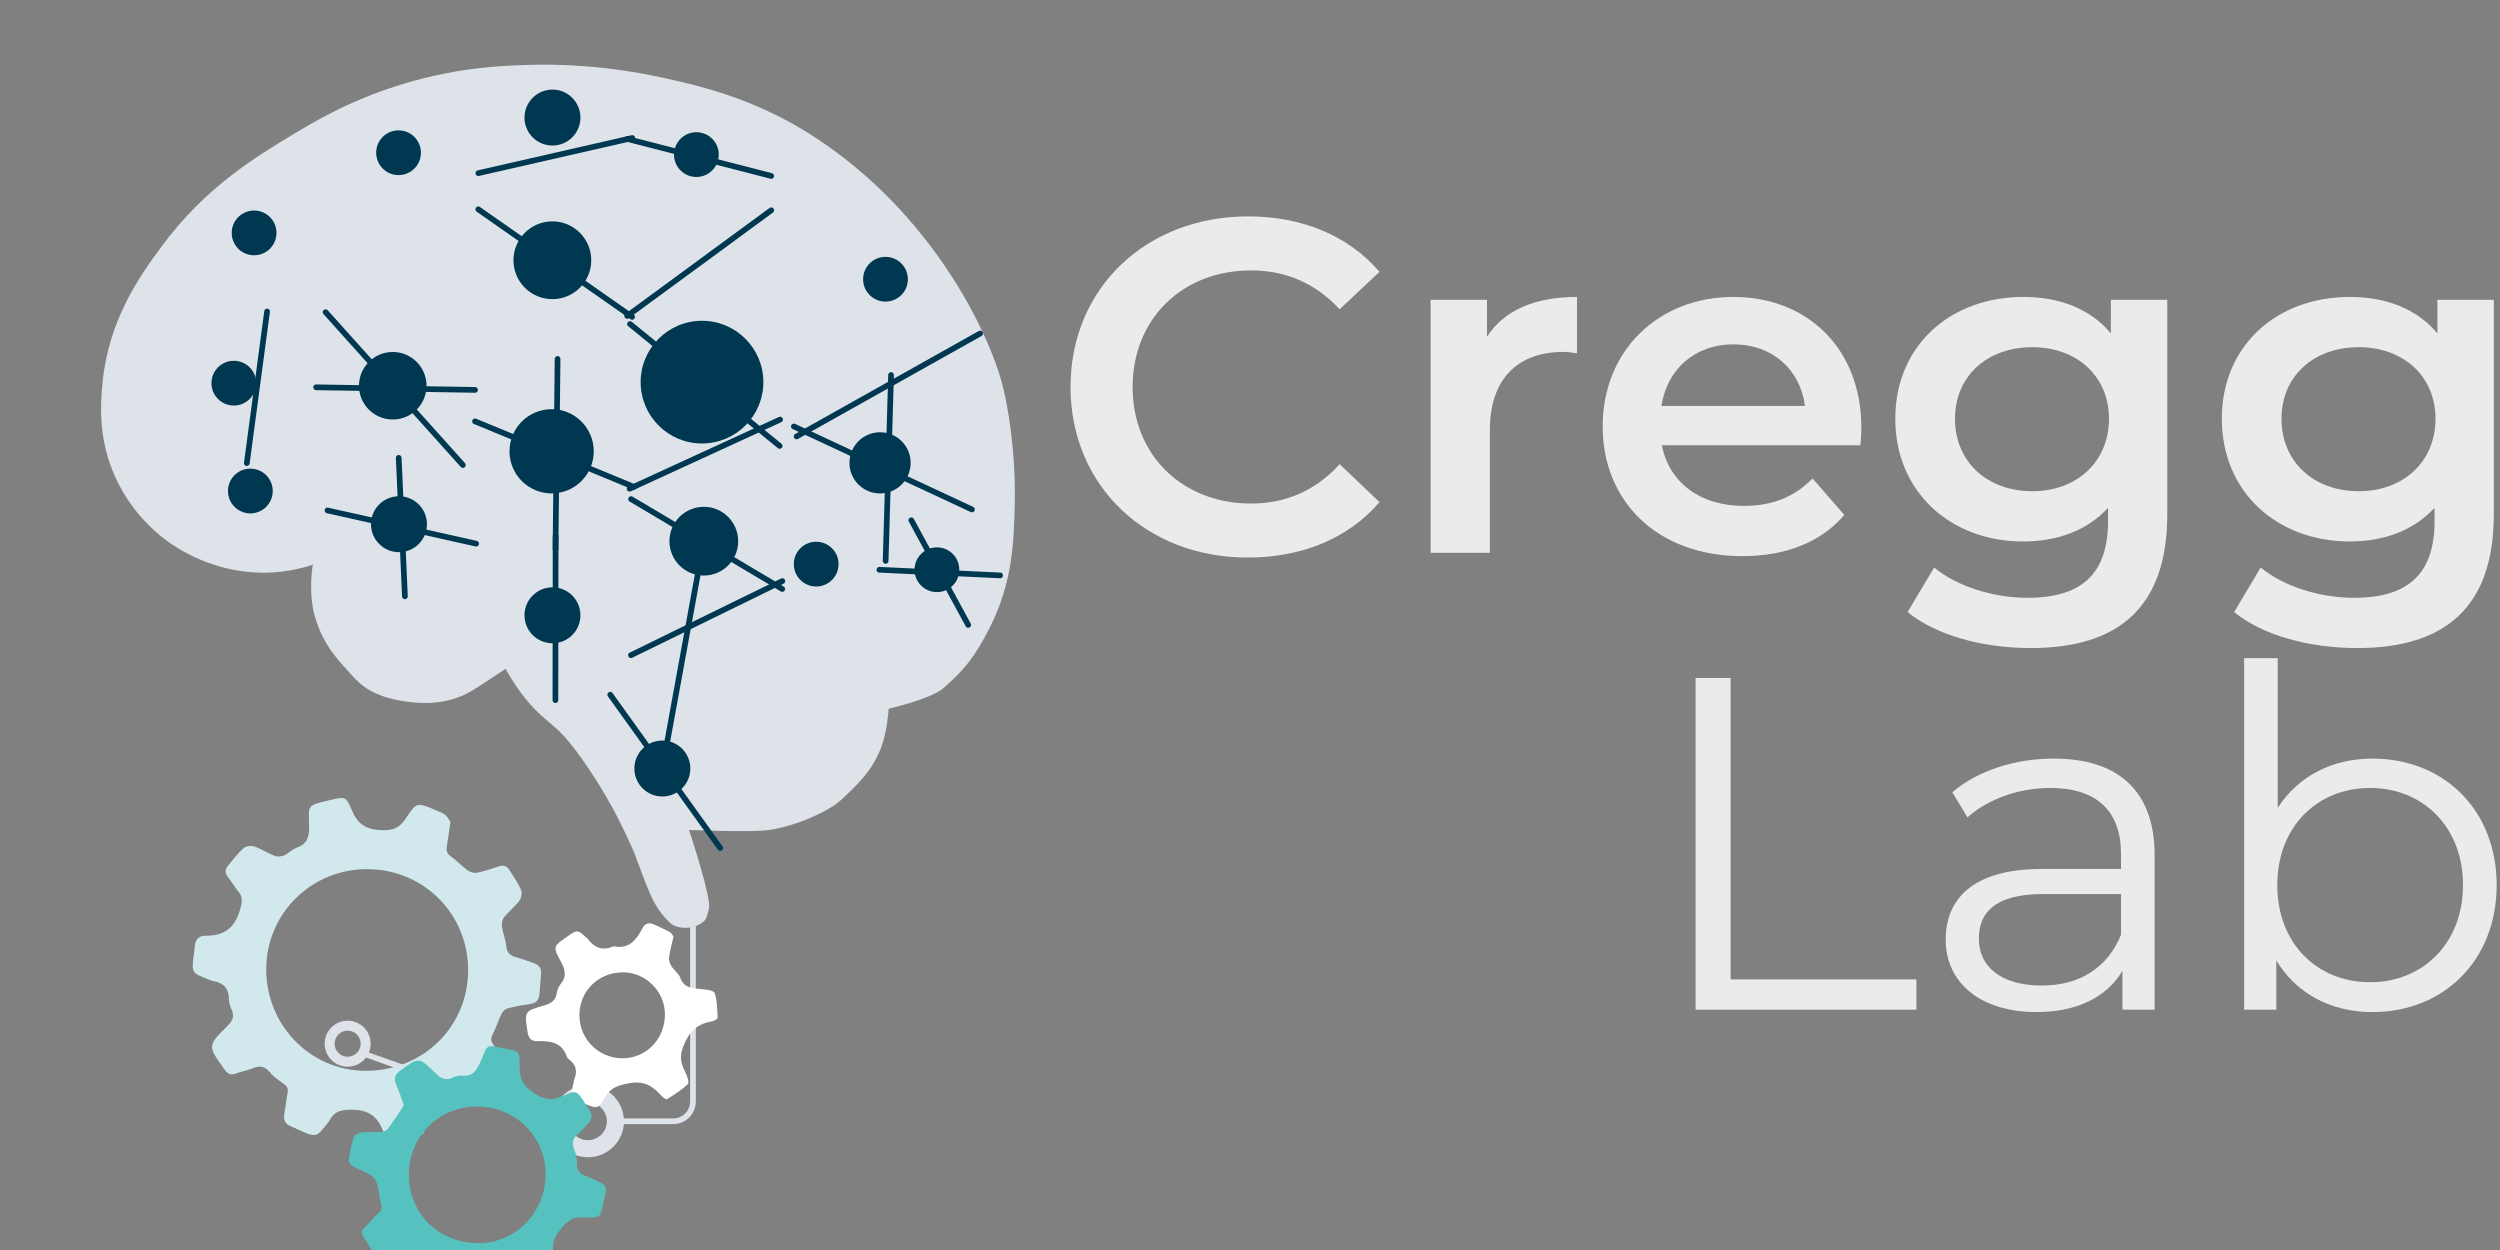 <svg xmlns="http://www.w3.org/2000/svg" xmlns:xlink="http://www.w3.org/1999/xlink" preserveAspectRatio="xMidYMid meet" width="2160" height="1080" viewBox="0 0 2160 1080" style="width:100%;height:100%"><rect x="0" y="0" width="2160" height="1080" fill="#808080" stroke="none"/><defs><animateTransform repeatCount="1" dur="2s" begin="0s" xlink:href="#_R_G_L_27_G" fill="freeze" attributeName="transform" from="0" to="-145" type="rotate" additive="sum" keyTimes="0;1" values="0;-145" keySplines="0.167 0.167 0.833 0.833" calcMode="spline"/><animateTransform repeatCount="1" dur="2s" begin="0s" xlink:href="#_R_G_L_27_G" fill="freeze" attributeName="transform" from="-151.556 -150.164" to="-151.556 -150.164" type="translate" additive="sum" keyTimes="0;1" values="-151.556 -150.164;-151.556 -150.164" keySplines="0 0 1 1" calcMode="spline"/><animateTransform repeatCount="1" dur="2s" begin="0s" xlink:href="#_R_G_L_26_G" fill="freeze" attributeName="transform" from="0" to="-240" type="rotate" additive="sum" keyTimes="0;1" values="0;-240" keySplines="0.167 0.167 0.833 0.833" calcMode="spline"/><animateTransform repeatCount="1" dur="2s" begin="0s" xlink:href="#_R_G_L_26_G" fill="freeze" attributeName="transform" from="-83.859 -81.188" to="-83.859 -81.188" type="translate" additive="sum" keyTimes="0;1" values="-83.859 -81.188;-83.859 -81.188" keySplines="0 0 1 1" calcMode="spline"/><animateTransform repeatCount="1" dur="2s" begin="0s" xlink:href="#_R_G_L_25_G" fill="freeze" attributeName="transform" from="0" to="180" type="rotate" additive="sum" keyTimes="0;1" values="0;180" keySplines="0.167 0.167 0.833 0.833" calcMode="spline"/><animateTransform repeatCount="1" dur="2s" begin="0s" xlink:href="#_R_G_L_25_G" fill="freeze" attributeName="transform" from="-112.03 -113.297" to="-112.03 -113.297" type="translate" additive="sum" keyTimes="0;1" values="-112.03 -113.297;-112.03 -113.297" keySplines="0 0 1 1" calcMode="spline"/><animateTransform repeatCount="1" dur="2s" begin="0s" xlink:href="#_R_G_L_24_G_D_0_P_0_G_0_T_0" fill="freeze" attributeName="transform" from="0 0" to="1 1" type="scale" additive="sum" keyTimes="0;0.98;1" values="0 0;1 1;1 1" keySplines="0.167 0.167 0.833 0.833;0 0 0 0" calcMode="spline"/><animateTransform repeatCount="1" dur="2s" begin="0s" xlink:href="#_R_G_L_23_G" fill="freeze" attributeName="transform" from="0 0" to="1 1" type="scale" additive="sum" keyTimes="0;0.98;1" values="0 0;1 1;1 1" keySplines="0.167 0.167 0.833 0.833;0 0 0 0" calcMode="spline"/><animateTransform repeatCount="1" dur="2s" begin="0s" xlink:href="#_R_G_L_23_G" fill="freeze" attributeName="transform" from="-49.936 -68.66" to="-49.936 -68.66" type="translate" additive="sum" keyTimes="0;1" values="-49.936 -68.66;-49.936 -68.66" keySplines="0 0 1 1" calcMode="spline"/><animateTransform repeatCount="1" dur="2s" begin="0s" xlink:href="#_R_G_L_22_G" fill="freeze" attributeName="transform" from="0 0" to="1 1" type="scale" additive="sum" keyTimes="0;0.98;1" values="0 0;1 1;1 1" keySplines="0.167 0.167 0.833 0.833;0 0 0 0" calcMode="spline"/><animateTransform repeatCount="1" dur="2s" begin="0s" xlink:href="#_R_G_L_22_G" fill="freeze" attributeName="transform" from="-67.851 -34.472" to="-67.851 -34.472" type="translate" additive="sum" keyTimes="0;1" values="-67.851 -34.472;-67.851 -34.472" keySplines="0 0 1 1" calcMode="spline"/><animateTransform repeatCount="1" dur="2s" begin="0s" xlink:href="#_R_G_L_21_G" fill="freeze" attributeName="transform" from="0 0" to="1 1" type="scale" additive="sum" keyTimes="0;0.98;1" values="0 0;1 1;1 1" keySplines="0.167 0.167 0.833 0.833;0 0 0 0" calcMode="spline"/><animateTransform repeatCount="1" dur="2s" begin="0s" xlink:href="#_R_G_L_21_G" fill="freeze" attributeName="transform" from="-67.765 -41.301" to="-67.765 -41.301" type="translate" additive="sum" keyTimes="0;1" values="-67.765 -41.301;-67.765 -41.301" keySplines="0 0 1 1" calcMode="spline"/><animateTransform repeatCount="1" dur="2s" begin="0s" xlink:href="#_R_G_L_20_G" fill="freeze" attributeName="transform" from="0 0" to="1 1" type="scale" additive="sum" keyTimes="0;0.98;1" values="0 0;1 1;1 1" keySplines="0.167 0.167 0.833 0.833;0 0 0 0" calcMode="spline"/><animateTransform repeatCount="1" dur="2s" begin="0s" xlink:href="#_R_G_L_20_G" fill="freeze" attributeName="transform" from="-2.55 -73.309" to="-2.55 -73.309" type="translate" additive="sum" keyTimes="0;1" values="-2.55 -73.309;-2.55 -73.309" keySplines="0 0 1 1" calcMode="spline"/><animateTransform repeatCount="1" dur="2s" begin="0s" xlink:href="#_R_G_L_19_G" fill="freeze" attributeName="transform" from="0 0" to="1 1" type="scale" additive="sum" keyTimes="0;0.98;1" values="0 0;1 1;1 1" keySplines="0.167 0.167 0.833 0.833;0 0 0 0" calcMode="spline"/><animateTransform repeatCount="1" dur="2s" begin="0s" xlink:href="#_R_G_L_19_G" fill="freeze" attributeName="transform" from="-54.62 -4.89" to="-54.62 -4.89" type="translate" additive="sum" keyTimes="0;1" values="-54.62 -4.89;-54.62 -4.89" keySplines="0 0 1 1" calcMode="spline"/><animateTransform repeatCount="1" dur="2s" begin="0s" xlink:href="#_R_G_L_18_G" fill="freeze" attributeName="transform" from="0 0" to="1 1" type="scale" additive="sum" keyTimes="0;0.98;1" values="0 0;1 1;1 1" keySplines="0.167 0.167 0.833 0.833;0 0 0 0" calcMode="spline"/><animateTransform repeatCount="1" dur="2s" begin="0s" xlink:href="#_R_G_L_18_G" fill="freeze" attributeName="transform" from="-27.026 -47.658" to="-27.026 -47.658" type="translate" additive="sum" keyTimes="0;1" values="-27.026 -47.658;-27.026 -47.658" keySplines="0 0 1 1" calcMode="spline"/><animateTransform repeatCount="1" dur="2s" begin="0s" xlink:href="#_R_G_L_17_G" fill="freeze" attributeName="transform" from="0 0" to="1 1" type="scale" additive="sum" keyTimes="0;0.98;1" values="0 0;1 1;1 1" keySplines="0.167 0.167 0.833 0.833;0 0 0 0" calcMode="spline"/><animateTransform repeatCount="1" dur="2s" begin="0s" xlink:href="#_R_G_L_17_G" fill="freeze" attributeName="transform" from="-79.385 -38.313" to="-79.385 -38.313" type="translate" additive="sum" keyTimes="0;1" values="-79.385 -38.313;-79.385 -38.313" keySplines="0 0 1 1" calcMode="spline"/><animateTransform repeatCount="1" dur="2s" begin="0s" xlink:href="#_R_G_L_16_G" fill="freeze" attributeName="transform" from="0 0" to="1 1" type="scale" additive="sum" keyTimes="0;0.98;1" values="0 0;1 1;1 1" keySplines="0.167 0.167 0.833 0.833;0 0 0 0" calcMode="spline"/><animateTransform repeatCount="1" dur="2s" begin="0s" xlink:href="#_R_G_L_16_G" fill="freeze" attributeName="transform" from="-4.811 -82.766" to="-4.811 -82.766" type="translate" additive="sum" keyTimes="0;1" values="-4.811 -82.766;-4.811 -82.766" keySplines="0 0 1 1" calcMode="spline"/><animateTransform repeatCount="1" dur="2s" begin="0s" xlink:href="#_R_G_L_15_G" fill="freeze" attributeName="transform" from="0 0" to="1 1" type="scale" additive="sum" keyTimes="0;0.98;1" values="0 0;1 1;1 1" keySplines="0.167 0.167 0.833 0.833;0 0 0 0" calcMode="spline"/><animateTransform repeatCount="1" dur="2s" begin="0s" xlink:href="#_R_G_L_15_G" fill="freeze" attributeName="transform" from="-81.732 -46.916" to="-81.732 -46.916" type="translate" additive="sum" keyTimes="0;1" values="-81.732 -46.916;-81.732 -46.916" keySplines="0 0 1 1" calcMode="spline"/><animateTransform repeatCount="1" dur="2s" begin="0s" xlink:href="#_R_G_L_14_G" fill="freeze" attributeName="transform" from="0 0" to="1 1" type="scale" additive="sum" keyTimes="0;0.98;1" values="0 0;1 1;1 1" keySplines="0.167 0.167 0.833 0.833;0 0 0 0" calcMode="spline"/><animateTransform repeatCount="1" dur="2s" begin="0s" xlink:href="#_R_G_L_14_G" fill="freeze" attributeName="transform" from="-67.48 -32.339" to="-67.48 -32.339" type="translate" additive="sum" keyTimes="0;1" values="-67.48 -32.339;-67.48 -32.339" keySplines="0 0 1 1" calcMode="spline"/><animateTransform repeatCount="1" dur="2s" begin="0s" xlink:href="#_R_G_L_13_G" fill="freeze" attributeName="transform" from="0 0" to="1 1" type="scale" additive="sum" keyTimes="0;0.98;1" values="0 0;1 1;1 1" keySplines="0.167 0.167 0.833 0.833;0 0 0 0" calcMode="spline"/><animateTransform repeatCount="1" dur="2s" begin="0s" xlink:href="#_R_G_L_13_G" fill="freeze" attributeName="transform" from="-67.11 -55.115" to="-67.11 -55.115" type="translate" additive="sum" keyTimes="0;1" values="-67.11 -55.115;-67.11 -55.115" keySplines="0 0 1 1" calcMode="spline"/><animateTransform repeatCount="1" dur="2s" begin="0s" xlink:href="#_R_G_L_12_G" fill="freeze" attributeName="transform" from="0 0" to="1 1" type="scale" additive="sum" keyTimes="0;0.98;1" values="0 0;1 1;1 1" keySplines="0.167 0.167 0.833 0.833;0 0 0 0" calcMode="spline"/><animateTransform repeatCount="1" dur="2s" begin="0s" xlink:href="#_R_G_L_12_G" fill="freeze" attributeName="transform" from="-3.356 -84.721" to="-3.356 -84.721" type="translate" additive="sum" keyTimes="0;1" values="-3.356 -84.721;-3.356 -84.721" keySplines="0 0 1 1" calcMode="spline"/><animateTransform repeatCount="1" dur="2s" begin="0s" xlink:href="#_R_G_L_11_G" fill="freeze" attributeName="transform" from="0 0" to="1 1" type="scale" additive="sum" keyTimes="0;0.98;1" values="0 0;1 1;1 1" keySplines="0.167 0.167 0.833 0.833;0 0 0 0" calcMode="spline"/><animateTransform repeatCount="1" dur="2s" begin="0s" xlink:href="#_R_G_L_11_G" fill="freeze" attributeName="transform" from="-64.684 -48.107" to="-64.684 -48.107" type="translate" additive="sum" keyTimes="0;1" values="-64.684 -48.107;-64.684 -48.107" keySplines="0 0 1 1" calcMode="spline"/><animateTransform repeatCount="1" dur="2s" begin="0s" xlink:href="#_R_G_L_10_G" fill="freeze" attributeName="transform" from="0 0" to="1 1" type="scale" additive="sum" keyTimes="0;0.98;1" values="0 0;1 1;1 1" keySplines="0.167 0.167 0.833 0.833;0 0 0 0" calcMode="spline"/><animateTransform repeatCount="1" dur="2s" begin="0s" xlink:href="#_R_G_L_10_G" fill="freeze" attributeName="transform" from="-64.639 -18.456" to="-64.639 -18.456" type="translate" additive="sum" keyTimes="0;1" values="-64.639 -18.456;-64.639 -18.456" keySplines="0 0 1 1" calcMode="spline"/><animateTransform repeatCount="1" dur="2s" begin="0s" xlink:href="#_R_G_L_9_G" fill="freeze" attributeName="transform" from="0 0" to="1 1" type="scale" additive="sum" keyTimes="0;0.98;1" values="0 0;1 1;1 1" keySplines="0.167 0.167 0.833 0.833;0 0 0 0" calcMode="spline"/><animateTransform repeatCount="1" dur="2s" begin="0s" xlink:href="#_R_G_L_9_G" fill="freeze" attributeName="transform" from="-68.952 -17.648" to="-68.952 -17.648" type="translate" additive="sum" keyTimes="0;1" values="-68.952 -17.648;-68.952 -17.648" keySplines="0 0 1 1" calcMode="spline"/><animateTransform repeatCount="1" dur="2s" begin="0s" xlink:href="#_R_G_L_8_G" fill="freeze" attributeName="transform" from="0 0" to="1 1" type="scale" additive="sum" keyTimes="0;0.98;1" values="0 0;1 1;1 1" keySplines="0.167 0.167 0.833 0.833;0 0 0 0" calcMode="spline"/><animateTransform repeatCount="1" dur="2s" begin="0s" xlink:href="#_R_G_L_8_G" fill="freeze" attributeName="transform" from="-68.907 -48.916" to="-68.907 -48.916" type="translate" additive="sum" keyTimes="0;1" values="-68.907 -48.916;-68.907 -48.916" keySplines="0 0 1 1" calcMode="spline"/><animateTransform repeatCount="1" dur="2s" begin="0s" xlink:href="#_R_G_L_7_G" fill="freeze" attributeName="transform" from="0 0" to="1 1" type="scale" additive="sum" keyTimes="0;0.98;1" values="0 0;1 1;1 1" keySplines="0.167 0.167 0.833 0.833;0 0 0 0" calcMode="spline"/><animateTransform repeatCount="1" dur="2s" begin="0s" xlink:href="#_R_G_L_7_G" fill="freeze" attributeName="transform" from="-71.097 -30.777" to="-71.097 -30.777" type="translate" additive="sum" keyTimes="0;1" values="-71.097 -30.777;-71.097 -30.777" keySplines="0 0 1 1" calcMode="spline"/><animateTransform repeatCount="1" dur="2s" begin="0s" xlink:href="#_R_G_L_6_G" fill="freeze" attributeName="transform" from="0 0" to="1 1" type="scale" additive="sum" keyTimes="0;0.98;1" values="0 0;1 1;1 1" keySplines="0.167 0.167 0.833 0.833;0 0 0 0" calcMode="spline"/><animateTransform repeatCount="1" dur="2s" begin="0s" xlink:href="#_R_G_L_6_G" fill="freeze" attributeName="transform" from="-61.764 -68.492" to="-61.764 -68.492" type="translate" additive="sum" keyTimes="0;1" values="-61.764 -68.492;-61.764 -68.492" keySplines="0 0 1 1" calcMode="spline"/><animateTransform repeatCount="1" dur="2s" begin="0s" xlink:href="#_R_G_L_5_G" fill="freeze" attributeName="transform" from="0 0" to="1 1" type="scale" additive="sum" keyTimes="0;0.98;1" values="0 0;1 1;1 1" keySplines="0.167 0.167 0.833 0.833;0 0 0 0" calcMode="spline"/><animateTransform repeatCount="1" dur="2s" begin="0s" xlink:href="#_R_G_L_5_G" fill="freeze" attributeName="transform" from="-71.119 -3.576" to="-71.119 -3.576" type="translate" additive="sum" keyTimes="0;1" values="-71.119 -3.576;-71.119 -3.576" keySplines="0 0 1 1" calcMode="spline"/><animateTransform repeatCount="1" dur="2s" begin="0s" xlink:href="#_R_G_L_4_G" fill="freeze" attributeName="transform" from="0 0" to="1 1" type="scale" additive="sum" keyTimes="0;0.98;1" values="0 0;1 1;1 1" keySplines="0.167 0.167 0.833 0.833;0 0 0 0" calcMode="spline"/><animateTransform repeatCount="1" dur="2s" begin="0s" xlink:href="#_R_G_L_4_G" fill="freeze" attributeName="transform" from="-11.224 -67.936" to="-11.224 -67.936" type="translate" additive="sum" keyTimes="0;1" values="-11.224 -67.936;-11.224 -67.936" keySplines="0 0 1 1" calcMode="spline"/><animateTransform repeatCount="1" dur="2s" begin="0s" xlink:href="#_R_G_L_3_G" fill="freeze" attributeName="transform" from="0 0" to="1 1" type="scale" additive="sum" keyTimes="0;0.98;1" values="0 0;1 1;1 1" keySplines="0.167 0.167 0.833 0.833;0 0 0 0" calcMode="spline"/><animateTransform repeatCount="1" dur="2s" begin="0s" xlink:href="#_R_G_L_3_G" fill="freeze" attributeName="transform" from="-5.147 -62.281" to="-5.147 -62.281" type="translate" additive="sum" keyTimes="0;1" values="-5.147 -62.281;-5.147 -62.281" keySplines="0 0 1 1" calcMode="spline"/><animateTransform repeatCount="1" dur="2s" begin="0s" xlink:href="#_R_G_L_2_G" fill="freeze" attributeName="transform" from="0 0" to="1 1" type="scale" additive="sum" keyTimes="0;0.98;1" values="0 0;1 1;1 1" keySplines="0.167 0.167 0.833 0.833;0 0 0 0" calcMode="spline"/><animateTransform repeatCount="1" dur="2s" begin="0s" xlink:href="#_R_G_L_2_G" fill="freeze" attributeName="transform" from="-66.66 -16.806" to="-66.66 -16.806" type="translate" additive="sum" keyTimes="0;1" values="-66.66 -16.806;-66.66 -16.806" keySplines="0 0 1 1" calcMode="spline"/><animate repeatCount="1" dur="2s" begin="0s" xlink:href="#_R_G_L_1_G" fill="freeze" attributeName="opacity" from="0" to="1" keyTimes="0;1" values="0;1" keySplines="0.167 0.167 0.833 0.833" calcMode="spline"/><animate repeatCount="1" dur="2s" begin="0s" xlink:href="#_R_G_L_0_G" fill="freeze" attributeName="opacity" from="0" to="1" keyTimes="0;1" values="0;1" keySplines="0.167 0.167 0.833 0.833" calcMode="spline"/><animate attributeType="XML" attributeName="opacity" dur="2s" from="0" to="1" xlink:href="#time_group"/></defs><g id="_R_G"><g id="_R_G_L_28_G" transform=" translate(481.132, 542.358) translate(-397.043, -487.104)"><path id="_R_G_L_28_G_D_0_P_0" fill="#dde3e8" fill-opacity="1" fill-rule="nonzero" d=" M265.4 16.91 C313.45,2.54 352.17,1.31 375.37,0.74 C393.32,0.29 437.07,0.25 491.82,12.6 C518.88,18.7 553.65,26.79 594.24,48.18 C606.46,54.61 650.74,78.87 694.52,126.88 C754.52,192.7 776.37,256.84 781.13,273.88 C786.49,293.06 793.84,334.65 792.63,382.41 C791.85,413.5 790.58,448.56 771.07,487 C758.47,511.81 749.14,523.66 730.81,539.47 C720.08,548.73 683.73,557.08 683.73,557.08 C683.73,557.08 682.5,576.84 677.26,590.5 C669.4,611.03 656.82,622.5 643.48,635.1 C629.82,648.01 595.92,660.94 575.71,662.35 C556.56,663.69 511.23,661.82 511.23,661.82 C511.23,661.82 530.79,720.72 528.48,729.59 C525.95,739.26 526.68,740.73 515.9,745.39 C514.62,745.94 501.93,748.58 494.86,742.12 C479.18,727.8 474.5,708.93 464.14,682.15 C463.13,679.53 454.43,659.79 445.45,643.34 C426.05,607.76 407.16,584.31 400.17,577.57 C388.94,566.75 381.89,563.17 369.98,548.46 C359.51,535.53 352.73,522.58 352.73,522.58 C352.73,522.58 339.05,531.85 324.7,540.91 C303.42,554.34 279.75,552.21 274.02,551.69 C240.03,548.62 228,537.32 219.75,527.97 C210.63,517.62 195.67,503.89 188.13,478.01 C181.87,456.55 186.17,432.6 186.17,432.6 C186.17,432.6 166.7,439.99 141.41,439.56 C99.72,438.84 69.78,419.24 59.46,411.53 C50.04,404.48 29.9,387.58 16.33,358.7 C0.25,324.44 2.8,293.35 4.48,275.67 C9.66,220.98 36.81,183.09 55.15,158.15 C93.22,106.39 137.54,79.81 170.52,60.04 C189.57,48.61 220.51,30.33 265.4,16.91z "/><path id="_R_G_L_28_G_D_1_P_0" fill="#003851" fill-opacity="1" fill-rule="nonzero" d=" M575.45 274.91 C575.45,304.19 551.72,327.92 522.44,327.92 C493.16,327.92 469.43,304.19 469.43,274.91 C469.43,245.63 493.16,221.9 522.44,221.9 C551.72,221.9 575.45,245.63 575.45,274.91z "/><path id="_R_G_L_28_G_D_2_P_0" fill="#003851" fill-opacity="1" fill-rule="nonzero" d=" M154.79 145.97 C154.79,156.65 146.14,165.31 135.46,165.31 C124.78,165.31 116.12,156.65 116.12,145.97 C116.12,135.29 124.78,126.64 135.46,126.64 C146.14,126.64 154.79,135.29 154.79,145.97z "/><path id="_R_G_L_28_G_D_3_P_0" fill="#003851" fill-opacity="1" fill-rule="nonzero" d=" M279.6 76.7 C279.6,87.38 270.94,96.04 260.26,96.04 C249.58,96.04 240.92,87.38 240.92,76.7 C240.92,66.02 249.58,57.37 260.26,57.37 C270.94,57.37 279.6,66.02 279.6,76.7z "/><path id="_R_G_L_28_G_D_4_P_0" fill="#003851" fill-opacity="1" fill-rule="nonzero" d=" M417.4 46.33 C417.4,59.68 406.58,70.5 393.24,70.5 C379.89,70.5 369.07,59.68 369.07,46.33 C369.07,32.98 379.89,22.16 393.24,22.16 C406.58,22.16 417.4,32.98 417.4,46.33z "/><path id="_R_G_L_28_G_D_5_P_0" fill="#003851" fill-opacity="1" fill-rule="nonzero" d=" M536.92 78.32 C536.92,89 528.26,97.65 517.59,97.65 C506.91,97.65 498.25,89 498.25,78.32 C498.25,67.64 506.91,58.98 517.59,58.98 C528.26,58.98 536.92,67.64 536.92,78.32z "/><path id="_R_G_L_28_G_D_6_P_0" fill="#003851" fill-opacity="1" fill-rule="nonzero" d=" M426.75 169.61 C426.75,188.16 411.7,203.21 393.14,203.21 C374.59,203.21 359.54,188.16 359.54,169.61 C359.54,151.05 374.59,136 393.14,136 C411.7,136 426.75,151.05 426.75,169.61z "/><path id="_R_G_L_28_G_D_7_P_0" fill="#003851" fill-opacity="1" fill-rule="nonzero" d=" M553.71 412.33 C553.71,428.73 540.41,442.03 524.01,442.03 C507.61,442.03 494.31,428.73 494.31,412.33 C494.31,395.93 507.61,382.64 524.01,382.64 C540.41,382.64 553.71,395.93 553.71,412.33z "/><path id="_R_G_L_28_G_D_8_P_0" fill="#003851" fill-opacity="1" fill-rule="nonzero" d=" M428.91 334.66 C428.91,354.76 412.61,371.05 392.52,371.05 C372.42,371.05 356.13,354.76 356.13,334.66 C356.13,314.56 372.42,298.27 392.52,298.27 C412.61,298.27 428.91,314.56 428.91,334.66z "/><path id="_R_G_L_28_G_D_9_P_0" fill="#003851" fill-opacity="1" fill-rule="nonzero" d=" M702.72 344.65 C702.72,359.25 690.88,371.09 676.28,371.09 C661.68,371.09 649.84,359.25 649.84,344.65 C649.84,330.05 661.68,318.22 676.28,318.22 C690.88,318.22 702.72,330.05 702.72,344.65z "/><path id="_R_G_L_28_G_D_10_P_0" fill="#003851" fill-opacity="1" fill-rule="nonzero" d=" M284.43 278.03 C284.43,294.15 271.36,307.21 255.25,307.21 C239.13,307.21 226.07,294.15 226.07,278.03 C226.07,261.91 239.13,248.85 255.25,248.85 C271.36,248.85 284.43,261.91 284.43,278.03z "/><path id="_R_G_L_28_G_D_11_P_0" fill="#003851" fill-opacity="1" fill-rule="nonzero" d=" M137.27 275.81 C137.27,286.48 128.62,295.14 117.94,295.14 C107.26,295.14 98.6,286.48 98.6,275.81 C98.6,265.13 107.26,256.47 117.94,256.47 C128.62,256.47 137.27,265.13 137.27,275.81z "/><path id="_R_G_L_28_G_D_12_P_0" fill="#003851" fill-opacity="1" fill-rule="nonzero" d=" M151.56 368.98 C151.56,379.66 142.9,388.32 132.22,388.32 C121.54,388.32 112.89,379.66 112.89,368.98 C112.89,358.3 121.54,349.65 132.22,349.65 C142.9,349.65 151.56,358.3 151.56,368.98z "/><path id="_R_G_L_28_G_D_13_P_0" fill="#003851" fill-opacity="1" fill-rule="nonzero" d=" M284.79 397.66 C284.79,411.01 273.97,421.83 260.62,421.83 C247.27,421.83 236.45,411.01 236.45,397.66 C236.45,384.32 247.27,373.5 260.62,373.5 C273.97,373.5 284.79,384.32 284.79,397.66z "/><path id="_R_G_L_28_G_D_14_P_0" fill="#003851" fill-opacity="1" fill-rule="nonzero" d=" M417.4 476.35 C417.4,489.7 406.58,500.52 393.24,500.52 C379.89,500.52 369.07,489.7 369.07,476.35 C369.07,463 379.89,452.18 393.24,452.18 C406.58,452.18 417.4,463 417.4,476.35z "/><path id="_R_G_L_28_G_D_15_P_0" fill="#003851" fill-opacity="1" fill-rule="nonzero" d=" M512.35 608.74 C512.35,622.09 501.53,632.91 488.18,632.91 C474.83,632.91 464.01,622.09 464.01,608.74 C464.01,595.39 474.83,584.57 488.18,584.57 C501.53,584.57 512.35,595.39 512.35,608.74z "/><path id="_R_G_L_28_G_D_16_P_0" fill="#003851" fill-opacity="1" fill-rule="nonzero" d=" M640.43 432.14 C640.43,442.82 631.77,451.48 621.09,451.48 C610.41,451.48 601.76,442.82 601.76,432.14 C601.76,421.46 610.41,412.81 621.09,412.81 C631.77,412.81 640.43,421.46 640.43,432.14z "/><path id="_R_G_L_28_G_D_17_P_0" fill="#003851" fill-opacity="1" fill-rule="nonzero" d=" M744.74 437 C744.74,447.67 736.08,456.33 725.41,456.33 C714.73,456.33 706.07,447.67 706.07,437 C706.07,426.32 714.73,417.66 725.41,417.66 C736.08,417.66 744.74,426.32 744.74,437z "/><path id="_R_G_L_28_G_D_18_P_0" fill="#003851" fill-opacity="1" fill-rule="nonzero" d=" M700.31 186 C700.31,196.68 691.66,205.34 680.98,205.34 C670.3,205.34 661.64,196.68 661.64,186 C661.64,175.32 670.3,166.67 680.98,166.67 C691.66,166.67 700.31,175.32 700.31,186z "/><path id="_R_G_L_28_G_D_19_P_0" stroke="#dde3e8" stroke-linecap="round" stroke-linejoin="round" fill="none" stroke-width="4.927" stroke-opacity="1" d=" M447.62 913.53 C447.62,913.53 497.6,913.53 497.6,913.53 C507.01,913.53 514.65,905.86 514.65,896.41 C514.65,896.41 514.65,745.74 514.65,745.74 "/><path id="_R_G_L_28_G_D_20_P_0" stroke="#dde3e8" stroke-linecap="round" stroke-linejoin="round" fill="none" stroke-width="4.927" stroke-opacity="1" d=" M404.03 917.03 C404.03,917.03 229.65,854.95 229.65,854.95 "/><path id="_R_G_L_28_G_D_21_P_0" stroke="#dde3e8" stroke-linecap="round" stroke-linejoin="round" fill="none" stroke-width="8.623" stroke-opacity="1" d=" M231.83 846.5 C231.83,855.09 224.87,862.05 216.28,862.05 C207.7,862.05 200.73,855.09 200.73,846.5 C200.73,837.91 207.7,830.95 216.28,830.95 C224.87,830.95 231.83,837.91 231.83,846.5z "/><path id="_R_G_L_28_G_D_22_P_0" stroke="#dde3e8" stroke-linecap="round" stroke-linejoin="round" fill="none" stroke-width="14.782" stroke-opacity="1" d=" M447.62 913.53 C447.62,926.63 437,937.25 423.9,937.25 C410.8,937.25 400.18,926.63 400.18,913.53 C400.18,900.43 410.8,889.81 423.9,889.81 C437,889.81 447.62,900.43 447.62,913.53z "/></g><g id="_R_G_L_27_G" transform=" translate(165.19, 687.602)"><path id="_R_G_L_27_G_D_0_P_0" fill="#d1e9ed" fill-opacity="1" fill-rule="nonzero" d=" M223.99 22.51 C222.76,30.93 221.96,37.31 220.86,43.63 C220.18,47.54 221.13,50.09 224.6,52.52 C229.66,56.07 233.88,60.79 238.88,64.43 C240.96,65.94 244.34,66.94 246.79,66.45 C253.06,65.19 259.24,63.24 265.26,61.05 C269.63,59.46 272.74,60.64 275.01,64.17 C278.6,69.76 282.45,75.31 285.04,81.36 C286.12,83.87 285.23,88.39 283.5,90.69 C279.67,95.8 274.42,99.83 270.41,104.82 C268.8,106.82 268.05,110.32 268.42,112.92 C269.23,118.59 271.74,124.06 272.19,129.72 C272.67,135.73 275.65,138.09 280.87,139.48 C285.78,140.78 290.53,142.72 295.37,144.31 C300.15,145.87 302.86,148.72 302.3,154.12 C301.69,160.07 301.44,166.06 300.78,172.01 C300.29,176.44 297.95,179.14 293.15,179.81 C286.58,180.74 280,181.9 273.58,183.55 C271.52,184.08 269.22,186.11 268.27,188.05 C265.36,194.01 263.4,200.44 260.37,206.33 C258.52,209.93 259.03,212.38 261.3,215.35 C265.06,220.29 268.35,225.58 272.12,230.52 C274.86,234.12 274.73,237.38 272.05,240.79 C271.92,240.96 271.79,241.15 271.66,241.33 C257.68,261.17 257.48,261.43 235.68,250.36 C229.75,247.35 225.28,246.95 220.22,251.51 C217.46,253.99 214.12,256.27 210.64,257.42 C203.37,259.81 201.27,264.57 202.28,271.59 C202.55,273.55 202.27,275.58 202.25,277.58 C202.08,293.05 202,293.15 187.18,296.61 C185.67,296.97 184.16,297.31 182.65,297.65 C171.87,300.08 169.87,299.93 165.8,289.5 C160.88,276.9 153.34,271.45 139.4,271.23 C130.21,271.08 123.78,272.07 119.6,280.48 C119.31,281.06 118.78,281.52 118.38,282.05 C108.09,295.44 108.09,295.44 92.37,288.39 C90.35,287.49 88.42,286.34 86.35,285.57 C80.68,283.47 79.46,279.48 80.59,273.9 C81.74,268.26 82.01,262.44 83.25,256.83 C84.14,252.83 82.63,250.72 79.61,248.56 C75.48,245.59 71.05,242.66 67.91,238.77 C63.45,233.27 58.87,233.01 52.87,235.47 C48.18,237.4 43.05,238.23 38.29,240.02 C34.15,241.57 31.47,240.1 29.15,236.94 C28.89,236.58 28.62,236.22 28.37,235.86 C14.21,216.07 14.03,215.88 31.26,198.92 C35.82,194.42 37.58,190.47 34.88,184.53 C33.61,181.75 32.56,178.56 32.56,175.56 C32.56,166.32 27.88,161.61 19.18,160.04 C17.46,159.73 15.82,158.93 14.17,158.3 C0.71,153.23 0.25,152.43 2.19,137.83 C2.49,135.63 2.82,133.43 2.96,131.22 C3.33,125.19 5.61,120.76 12.41,120.86 C28.51,121.1 37.93,113.95 42.35,97.94 C44.08,91.67 44.86,87.54 40.66,82.59 C37.38,78.7 34.94,74.12 31.76,70.14 C29.05,66.76 29.14,63.63 31.7,60.53 C36.07,55.23 40.24,49.64 45.32,45.11 C47.33,43.32 51.96,42.87 54.71,43.81 C60.73,45.89 66.18,49.6 72.16,51.89 C74.56,52.8 78.05,52.43 80.48,51.37 C84.28,49.69 87.33,46.13 91.19,44.79 C100.31,41.61 102.01,35.53 101.87,26.53 C101.57,7.66 99.2,8.45 120.11,3.64 C132.86,0.72 133.75,0.25 138.82,12.47 C143.72,24.27 150.83,29.03 163.78,29.65 C173.86,30.14 179.8,28.07 185.36,19.6 C194.78,5.24 195.35,5.59 211.06,12.32 C213.91,13.54 217.06,14.5 219.38,16.41 C221.66,18.29 223.07,21.23 223.99,22.51z  M239.28 151 C239.5,102.47 201.3,63.77 152.75,63.34 C104.23,62.91 65.01,101.36 64.83,149.55 C64.64,198.07 102.69,237.27 150.29,237.58 C199.93,237.91 239.06,199.84 239.28,151z "/></g><g id="_R_G_L_26_G" transform=" translate(452.596, 796.454)"><path id="_R_G_L_26_G_D_0_P_0" fill="#ffffff" fill-opacity="1" fill-rule="nonzero" d=" M129.35 12.75 C127.8,19.6 126.17,25.17 125.44,30.85 C125.13,33.27 126.22,36.24 127.57,38.39 C129.79,41.93 133.82,44.62 135.18,48.36 C138.35,57.12 145.28,57.32 152.61,58.07 C156.93,58.51 164.04,59.14 164.83,61.44 C167.14,68.11 167.08,75.66 167.42,82.89 C167.47,83.86 164.59,85.63 162.89,85.91 C150.16,88 142.96,94.45 137.9,107.21 C134.26,116.38 135.6,122.16 139.39,129.56 C141.06,132.82 143.11,138.79 141.69,140.2 C136.46,145.38 129.94,149.3 123.64,153.26 C122.93,153.71 120.14,151.7 118.9,150.32 C111.29,141.79 103.63,136.96 90.54,139.53 C81.32,141.34 75.08,143.23 70.13,151.48 C63.75,162.13 63.13,161.76 51.78,156.79 C40.03,151.65 40.03,151.65 42.91,139.2 C43.11,138.33 43.05,137.38 43.4,136.58 C46.52,129.4 45.35,123.37 38.8,118.65 C38.11,118.15 37.42,117.37 37.16,116.59 C33.03,103.93 22.57,102.86 11.78,103.08 C5.99,103.2 4.05,100.42 3.24,95.35 C0.39,77.41 0.25,77.16 17.79,72.2 C23.78,70.51 27.46,67.9 28.47,61.54 C28.91,58.78 30.11,55.8 31.87,53.68 C37.3,47.1 35.71,41.2 32.01,34.38 C24.99,21.41 25.32,21.23 37.39,12.81 C46.32,6.57 46.32,6.57 54.29,13.86 C54.62,14.16 54.99,14.43 55.25,14.78 C60.88,22.39 67.93,25.24 77.02,21.29 C77.22,21.21 77.47,21.11 77.66,21.15 C90.51,23.8 97.07,16.03 102.14,6.15 C104.89,0.8 108.6,0.25 113.54,2.74 C117.7,4.83 122.07,6.51 126.09,8.82 C127.69,9.74 128.62,11.84 129.35,12.75z  M48.01 80.79 C48.14,101.49 64.51,117.81 85.24,117.88 C105.9,117.96 122.1,101.06 121.9,79.65 C121.71,59.79 104.95,43.37 85.13,43.63 C64.09,43.9 47.89,60.12 48.01,80.79z "/></g><g id="_R_G_L_25_G" transform=" translate(300.855, 902.001)"><path id="_R_G_L_25_G_D_0_P_0" fill="#55c2bf" fill-opacity="1" fill-rule="nonzero" d=" M48.02 52.45 C45.8,46.53 43.86,40.63 41.39,34.97 C39.14,29.82 40.33,26.46 44.84,23.14 C60.88,11.34 60.94,11.06 75.04,24.83 C79.74,29.42 84.03,32.2 90.62,28.89 C92.91,27.74 95.85,27.11 98.38,27.37 C107.78,28.31 111.1,22.51 114.39,15.12 C121,0.25 117.59,0.32 136.39,4.1 C147.54,6.33 148.48,6.73 148.06,17.88 C147.63,29.25 150.81,36.27 161.11,42.88 C169.91,48.53 176.27,48.99 185.01,45.05 C197.1,39.6 197.28,39.99 204.53,51.11 C212.52,63.36 212.52,63.36 202.4,74.01 C201.33,75.14 200.37,76.41 199.16,77.35 C194.42,81.03 192.79,85.2 195.27,91.18 C196.84,94.99 197.78,99.41 197.61,103.5 C197.36,109.55 200.21,112.3 205.37,114.03 C208.3,115.02 211.03,116.58 213.85,117.87 C223.07,122.08 223.81,122.64 221.62,132.45 C217.42,151.23 219.54,150.18 201.74,149.8 C193.55,149.62 189.61,152.86 184.32,159.09 C175.26,169.75 174.71,179.4 181.04,190.58 C184.47,196.64 182.16,200.17 177,203.71 C161.46,214.38 161.33,214.73 147.95,201.36 C143.18,196.58 138.82,194.36 132.29,197.08 C129.27,198.33 125.71,199.45 122.59,199.07 C114.49,198.08 112.07,203.23 109.44,209.17 C101.88,226.34 101.81,226.08 83.16,221.34 C76.93,219.76 73.71,216.93 74.61,210.34 C76.25,198.27 72.6,190.35 61.4,182.94 C52.21,176.85 45.88,178.03 37.45,181.25 C25.54,185.81 25.3,185.64 18.56,175.16 C8.48,159.49 10.16,163.51 20.7,151.69 C22.18,150.03 23.61,148.27 25.34,146.93 C29.06,144.07 29.41,140.85 28.07,136.46 C26.53,131.43 26.5,125.92 24.92,120.9 C24.01,117.98 21.87,114.76 19.34,113.15 C14.7,110.21 9.23,108.63 4.4,105.94 C2.58,104.92 0.25,102.24 0.46,100.61 C1.34,93.84 2.68,87.05 4.78,80.57 C5.41,78.63 8.93,76.72 11.32,76.44 C17.02,75.79 22.85,76.32 28.6,75.93 C30.52,75.8 33,74.85 34.1,73.41 C38.51,67.6 42.49,61.46 46.59,55.42 C47.18,54.54 47.52,53.49 48.02,52.45z  M52.41 112.72 C52.35,146.56 78.02,171.95 112.45,172.09 C144.52,172.22 170.42,145.76 170.58,112.7 C170.73,80.03 144.4,54.05 111.1,54.01 C78.44,53.97 52.47,79.95 52.41,112.72z "/></g><g id="_R_G_L_24_G" transform=" translate(590.184, 565.791) translate(-20.379, -100.669)"><g id="_R_G_L_24_G_D_0_P_0_G_0_T_0" transform=" translate(20.378, 100.669)"><path id="_R_G_L_24_G_D_0_P_0" stroke="#003851" stroke-linecap="round" stroke-linejoin="round" fill="none" stroke-width="4.927" stroke-opacity="1" d=" M-17.91 98.21 C-17.91,98.21 17.92,-98.2 17.92,-98.2 "/></g></g><g id="_R_G_L_23_G" transform=" translate(524.797, 597.8)"><path id="_R_G_L_23_G_D_0_P_0" stroke="#003851" stroke-linecap="round" stroke-linejoin="round" fill="none" stroke-width="4.927" stroke-opacity="1" d=" M97.41 134.86 C97.41,134.86 2.46,2.46 2.46,2.46 "/></g><g id="_R_G_L_22_G" transform=" translate(542.712, 499.595)"><path id="_R_G_L_22_G_D_0_P_0" stroke="#003851" stroke-linecap="round" stroke-linejoin="round" fill="none" stroke-width="4.927" stroke-opacity="1" d=" M133.24 2.46 C133.24,2.46 2.46,66.48 2.46,66.48 "/></g><g id="_R_G_L_21_G" transform=" translate(542.799, 428.749)"><path id="_R_G_L_21_G_D_0_P_0" stroke="#003851" stroke-linecap="round" stroke-linejoin="round" fill="none" stroke-width="4.927" stroke-opacity="1" d=" M133.07 80.14 C133.07,80.14 2.46,2.46 2.46,2.46 "/></g><g id="_R_G_L_20_G" transform=" translate(477.411, 460.758)"><path id="_R_G_L_20_G_D_0_P_0" stroke="#003851" stroke-linecap="round" stroke-linejoin="round" fill="none" stroke-width="4.927" stroke-opacity="1" d=" M2.46 144.15 C2.46,144.15 2.64,2.46 2.64,2.46 "/></g><g id="_R_G_L_19_G" transform=" translate(757.339, 489.824)"><path id="_R_G_L_19_G_D_0_P_0" stroke="#003851" stroke-linecap="round" stroke-linejoin="round" fill="none" stroke-width="4.927" stroke-opacity="1" d=" M106.78 7.32 C106.78,7.32 2.46,2.46 2.46,2.46 "/></g><g id="_R_G_L_18_G" transform=" translate(784.934, 447.056)"><path id="_R_G_L_18_G_D_0_P_0" stroke="#003851" stroke-linecap="round" stroke-linejoin="round" fill="none" stroke-width="4.927" stroke-opacity="1" d=" M51.59 92.85 C51.59,92.85 2.46,2.46 2.46,2.46 "/></g><g id="_R_G_L_17_G" transform=" translate(683.449, 366.012)"><path id="_R_G_L_17_G_D_0_P_0" stroke="#003851" stroke-linecap="round" stroke-linejoin="round" fill="none" stroke-width="4.927" stroke-opacity="1" d=" M156.31 74.16 C156.31,74.16 2.46,2.46 2.46,2.46 "/></g><g id="_R_G_L_16_G" transform=" translate(762.718, 321.559)"><path id="_R_G_L_16_G_D_0_P_0" stroke="#003851" stroke-linecap="round" stroke-linejoin="round" fill="none" stroke-width="4.927" stroke-opacity="1" d=" M7.16 2.46 C7.16,2.46 2.46,163.07 2.46,163.07 "/></g><g id="_R_G_L_15_G" transform=" translate(685.796, 285.71)"><path id="_R_G_L_15_G_D_0_P_0" stroke="#003851" stroke-linecap="round" stroke-linejoin="round" fill="none" stroke-width="4.927" stroke-opacity="1" d=" M161 2.46 C161,2.46 2.46,91.37 2.46,91.37 "/></g><g id="_R_G_L_14_G" transform=" translate(541.51, 360.038)"><path id="_R_G_L_14_G_D_0_P_0" stroke="#003851" stroke-linecap="round" stroke-linejoin="round" fill="none" stroke-width="4.927" stroke-opacity="1" d=" M132.5 2.46 C132.5,2.46 2.46,62.21 2.46,62.21 "/></g><g id="_R_G_L_13_G" transform=" translate(541.881, 277.511)"><path id="_R_G_L_13_G_D_0_P_0" stroke="#003851" stroke-linecap="round" stroke-linejoin="round" fill="none" stroke-width="4.927" stroke-opacity="1" d=" M131.76 107.77 C131.76,107.77 2.46,2.46 2.46,2.46 "/></g><g id="_R_G_L_12_G" transform=" translate(477.498, 307.655)"><path id="_R_G_L_12_G_D_0_P_0" stroke="#003851" stroke-linecap="round" stroke-linejoin="round" fill="none" stroke-width="4.927" stroke-opacity="1" d=" M2.46 166.98 C2.46,166.98 4.25,2.46 4.25,2.46 "/></g><g id="_R_G_L_11_G" transform=" translate(539.455, 179.216)"><path id="_R_G_L_11_G_D_0_P_0" stroke="#003851" stroke-linecap="round" stroke-linejoin="round" fill="none" stroke-width="4.927" stroke-opacity="1" d=" M126.9 2.46 C126.9,2.46 2.46,93.75 2.46,93.75 "/></g><g id="_R_G_L_10_G" transform=" translate(539.499, 117.58)"><path id="_R_G_L_10_G_D_0_P_0" stroke="#003851" stroke-linecap="round" stroke-linejoin="round" fill="none" stroke-width="4.927" stroke-opacity="1" d=" M126.82 34.45 C126.82,34.45 2.46,2.46 2.46,2.46 "/></g><g id="_R_G_L_9_G" transform=" translate(410.836, 116.771)"><path id="_R_G_L_9_G_D_0_P_0" stroke="#003851" stroke-linecap="round" stroke-linejoin="round" fill="none" stroke-width="4.927" stroke-opacity="1" d=" M135.44 2.46 C135.44,2.46 2.46,32.83 2.46,32.83 "/></g><g id="_R_G_L_8_G" transform=" translate(410.791, 178.407)"><path id="_R_G_L_8_G_D_0_P_0" stroke="#003851" stroke-linecap="round" stroke-linejoin="round" fill="none" stroke-width="4.927" stroke-opacity="1" d=" M135.35 95.37 C135.35,95.37 2.46,2.46 2.46,2.46 "/></g><g id="_R_G_L_7_G" transform=" translate(407.972, 361.599)"><path id="_R_G_L_7_G_D_0_P_0" stroke="#003851" stroke-linecap="round" stroke-linejoin="round" fill="none" stroke-width="4.927" stroke-opacity="1" d=" M139.73 59.09 C139.73,59.09 2.46,2.46 2.46,2.46 "/></g><g id="_R_G_L_6_G" transform=" translate(278.848, 267.257)"><path id="_R_G_L_6_G_D_0_P_0" stroke="#003851" stroke-linecap="round" stroke-linejoin="round" fill="none" stroke-width="4.927" stroke-opacity="1" d=" M121.07 134.52 C121.07,134.52 2.46,2.46 2.46,2.46 "/></g><g id="_R_G_L_5_G" transform=" translate(270.683, 332.173)"><path id="_R_G_L_5_G_D_0_P_0" stroke="#003851" stroke-linecap="round" stroke-linejoin="round" fill="none" stroke-width="4.927" stroke-opacity="1" d=" M139.78 4.69 C139.78,4.69 2.46,2.46 2.46,2.46 "/></g><g id="_R_G_L_4_G" transform=" translate(210.787, 266.701)"><path id="_R_G_L_4_G_D_0_P_0" stroke="#003851" stroke-linecap="round" stroke-linejoin="round" fill="none" stroke-width="4.927" stroke-opacity="1" d=" M2.46 133.41 C2.46,133.41 19.98,2.46 19.98,2.46 "/></g><g id="_R_G_L_3_G" transform=" translate(342.023, 393.102)"><path id="_R_G_L_3_G_D_0_P_0" stroke="#003851" stroke-linecap="round" stroke-linejoin="round" fill="none" stroke-width="4.927" stroke-opacity="1" d=" M2.46 2.46 C2.46,2.46 7.83,122.1 7.83,122.1 "/></g><g id="_R_G_L_2_G" transform=" translate(280.51, 438.576)"><path id="_R_G_L_2_G_D_0_P_0" stroke="#003851" stroke-linecap="round" stroke-linejoin="round" fill="none" stroke-width="4.927" stroke-opacity="1" d=" M130.86 31.15 C130.86,31.15 2.46,2.46 2.46,2.46 "/></g><g id="_R_G_L_1_G" transform=" translate(906.944, 477.628) scale(3, 3) translate(0, 0)"><path id="_R_G_L_1_G_D_0_P_0" fill="#ebebeb" fill-opacity="1" fill-rule="nonzero" d=" M377 -17.74 C364.04,-17.74 354.76,-26.2 354.76,-38.62 C354.76,-50.9 364.04,-59.22 377,-59.22 C389.83,-59.22 399.11,-50.9 399.11,-38.62 C399.11,-26.2 389.83,-17.74 377,-17.74z  M399.66 -72.87 C399.66,-72.87 399.66,-63.18 399.66,-63.18 C393.65,-70.41 384.65,-73.69 374.41,-73.69 C353.53,-73.69 337.57,-59.77 337.57,-38.62 C337.57,-17.47 353.53,-3.27 374.41,-3.27 C384.24,-3.27 392.83,-6.41 398.84,-12.96 C398.84,-12.96 398.84,-9.14 398.84,-9.14 C398.84,5.59 391.74,12.96 375.64,12.96 C365.54,12.96 355.17,9.55 348.76,4.23 C348.76,4.23 341.12,17.06 341.12,17.06 C349.44,23.88 362.95,27.43 376.59,27.43 C402.11,27.43 415.9,15.42 415.9,-11.05 C415.9,-11.05 415.9,-72.87 415.9,-72.87 C415.9,-72.87 399.66,-72.87 399.66,-72.87z "/><path id="_R_G_L_1_G_D_1_P_0" fill="#ebebeb" fill-opacity="1" fill-rule="nonzero" d=" M282.97 -17.74 C270,-17.74 260.72,-26.2 260.72,-38.62 C260.72,-50.9 270,-59.22 282.97,-59.22 C295.79,-59.22 305.07,-50.9 305.07,-38.62 C305.07,-26.2 295.79,-17.74 282.97,-17.74z  M305.62 -72.87 C305.62,-72.87 305.62,-63.18 305.62,-63.18 C299.62,-70.41 290.61,-73.69 280.37,-73.69 C259.5,-73.69 243.53,-59.77 243.53,-38.62 C243.53,-17.47 259.5,-3.27 280.37,-3.27 C290.2,-3.27 298.8,-6.41 304.8,-12.96 C304.8,-12.96 304.8,-9.14 304.8,-9.14 C304.8,5.59 297.7,12.96 281.6,12.96 C271.5,12.96 261.13,9.55 254.72,4.23 C254.72,4.23 247.08,17.06 247.08,17.06 C255.4,23.88 268.91,27.43 282.56,27.43 C308.08,27.43 321.86,15.42 321.86,-11.05 C321.86,-11.05 321.86,-72.87 321.86,-72.87 C321.86,-72.87 305.62,-72.87 305.62,-72.87z "/><path id="_R_G_L_1_G_D_2_P_0" fill="#ebebeb" fill-opacity="1" fill-rule="nonzero" d=" M196.91 -60.04 C208.1,-60.04 216.15,-52.81 217.52,-42.3 C217.52,-42.3 176.17,-42.3 176.17,-42.3 C177.81,-52.95 185.86,-60.04 196.91,-60.04z  M233.76 -36.02 C233.76,-58.81 218.2,-73.69 196.91,-73.69 C175.22,-73.69 159.25,-58.13 159.25,-36.43 C159.25,-14.74 175.08,0.96 199.5,0.96 C212.06,0.96 222.29,-3.14 228.84,-10.92 C228.84,-10.92 219.7,-21.42 219.7,-21.42 C214.52,-16.1 208.1,-13.51 199.91,-13.51 C187.22,-13.51 178.35,-20.33 176.31,-30.98 C176.31,-30.98 233.48,-30.98 233.48,-30.98 C233.62,-32.61 233.76,-34.66 233.76,-36.02z "/><path id="_R_G_L_1_G_D_3_P_0" fill="#ebebeb" fill-opacity="1" fill-rule="nonzero" d=" M125.94 -62.22 C125.94,-62.22 125.94,-72.87 125.94,-72.87 C125.94,-72.87 109.7,-72.87 109.7,-72.87 C109.7,-72.87 109.7,0 109.7,0 C109.7,0 126.76,0 126.76,0 C126.76,0 126.76,-35.34 126.76,-35.34 C126.76,-50.22 134.94,-57.86 147.91,-57.86 C149.14,-57.86 150.36,-57.72 151.86,-57.45 C151.86,-57.45 151.86,-73.69 151.86,-73.69 C139.72,-73.69 130.85,-69.87 125.94,-62.22z "/><path id="_R_G_L_1_G_D_4_P_0" fill="#ebebeb" fill-opacity="1" fill-rule="nonzero" d=" M57.04 1.37 C72.73,1.37 86.11,-4.23 94.98,-14.6 C94.98,-14.6 83.51,-25.52 83.51,-25.52 C76.55,-17.88 67.96,-14.19 58,-14.19 C38.21,-14.19 23.88,-28.11 23.88,-47.76 C23.88,-67.41 38.21,-81.33 58,-81.33 C67.96,-81.33 76.55,-77.64 83.51,-70.14 C83.51,-70.14 94.98,-80.92 94.98,-80.92 C86.11,-91.29 72.73,-96.89 57.18,-96.89 C27.84,-96.89 6,-76.28 6,-47.76 C6,-19.24 27.84,1.37 57.04,1.37z "/></g><g id="_R_G_L_0_G" transform=" translate(1418.301, 872.377) scale(3, 3) translate(0, 0)"><path id="_R_G_L_0_G_D_0_P_0" fill="#ebebeb" fill-opacity="1" fill-rule="nonzero" d=" M209.83 -7.91 C194.55,-7.91 183.09,-19.1 183.09,-35.89 C183.09,-52.67 194.55,-63.86 209.83,-63.86 C224.98,-63.86 236.58,-52.67 236.58,-35.89 C236.58,-19.1 224.98,-7.91 209.83,-7.91z  M210.52 -72.32 C199.05,-72.32 189.23,-67.41 183.22,-58.13 C183.22,-58.13 183.22,-101.25 183.22,-101.25 C183.22,-101.25 173.54,-101.25 173.54,-101.25 C173.54,-101.25 173.54,0 173.54,0 C173.54,0 182.81,0 182.81,0 C182.81,0 182.81,-14.19 182.81,-14.19 C188.68,-4.5 198.64,0.68 210.52,0.68 C230.98,0.68 246.27,-14.19 246.27,-35.89 C246.27,-57.59 230.98,-72.32 210.52,-72.32z "/><path id="_R_G_L_0_G_D_1_P_0" fill="#ebebeb" fill-opacity="1" fill-rule="nonzero" d=" M115.29 -6.96 C103.82,-6.96 97.14,-12.15 97.14,-20.47 C97.14,-27.84 101.64,-33.3 115.56,-33.3 C115.56,-33.3 138.08,-33.3 138.08,-33.3 C138.08,-33.3 138.08,-21.56 138.08,-21.56 C134.26,-12.14 126.2,-6.96 115.29,-6.96z  M118.7 -72.32 C107.37,-72.32 96.73,-68.78 89.5,-62.63 C89.5,-62.63 93.86,-55.4 93.86,-55.4 C99.73,-60.59 108.46,-63.86 117.74,-63.86 C131.12,-63.86 138.08,-57.18 138.08,-44.89 C138.08,-44.89 138.08,-40.53 138.08,-40.53 C138.08,-40.53 115.29,-40.53 115.29,-40.53 C94.68,-40.53 87.59,-31.25 87.59,-20.2 C87.59,-7.78 97.55,0.68 113.79,0.68 C125.66,0.68 134.12,-3.82 138.49,-11.19 C138.49,-11.19 138.49,0 138.49,0 C138.49,0 147.76,0 147.76,0 C147.76,0 147.76,-44.49 147.76,-44.49 C147.76,-63.04 137.26,-72.32 118.7,-72.32z "/><path id="_R_G_L_0_G_D_2_P_0" fill="#ebebeb" fill-opacity="1" fill-rule="nonzero" d=" M15.56 0 C15.56,0 79.15,0 79.15,0 C79.15,0 79.15,-8.73 79.15,-8.73 C79.15,-8.73 25.65,-8.73 25.65,-8.73 C25.65,-8.73 25.65,-95.52 25.65,-95.52 C25.65,-95.52 15.56,-95.52 15.56,-95.52 C15.56,-95.52 15.56,0 15.56,0z "/></g></g><g id="time_group"/></svg>